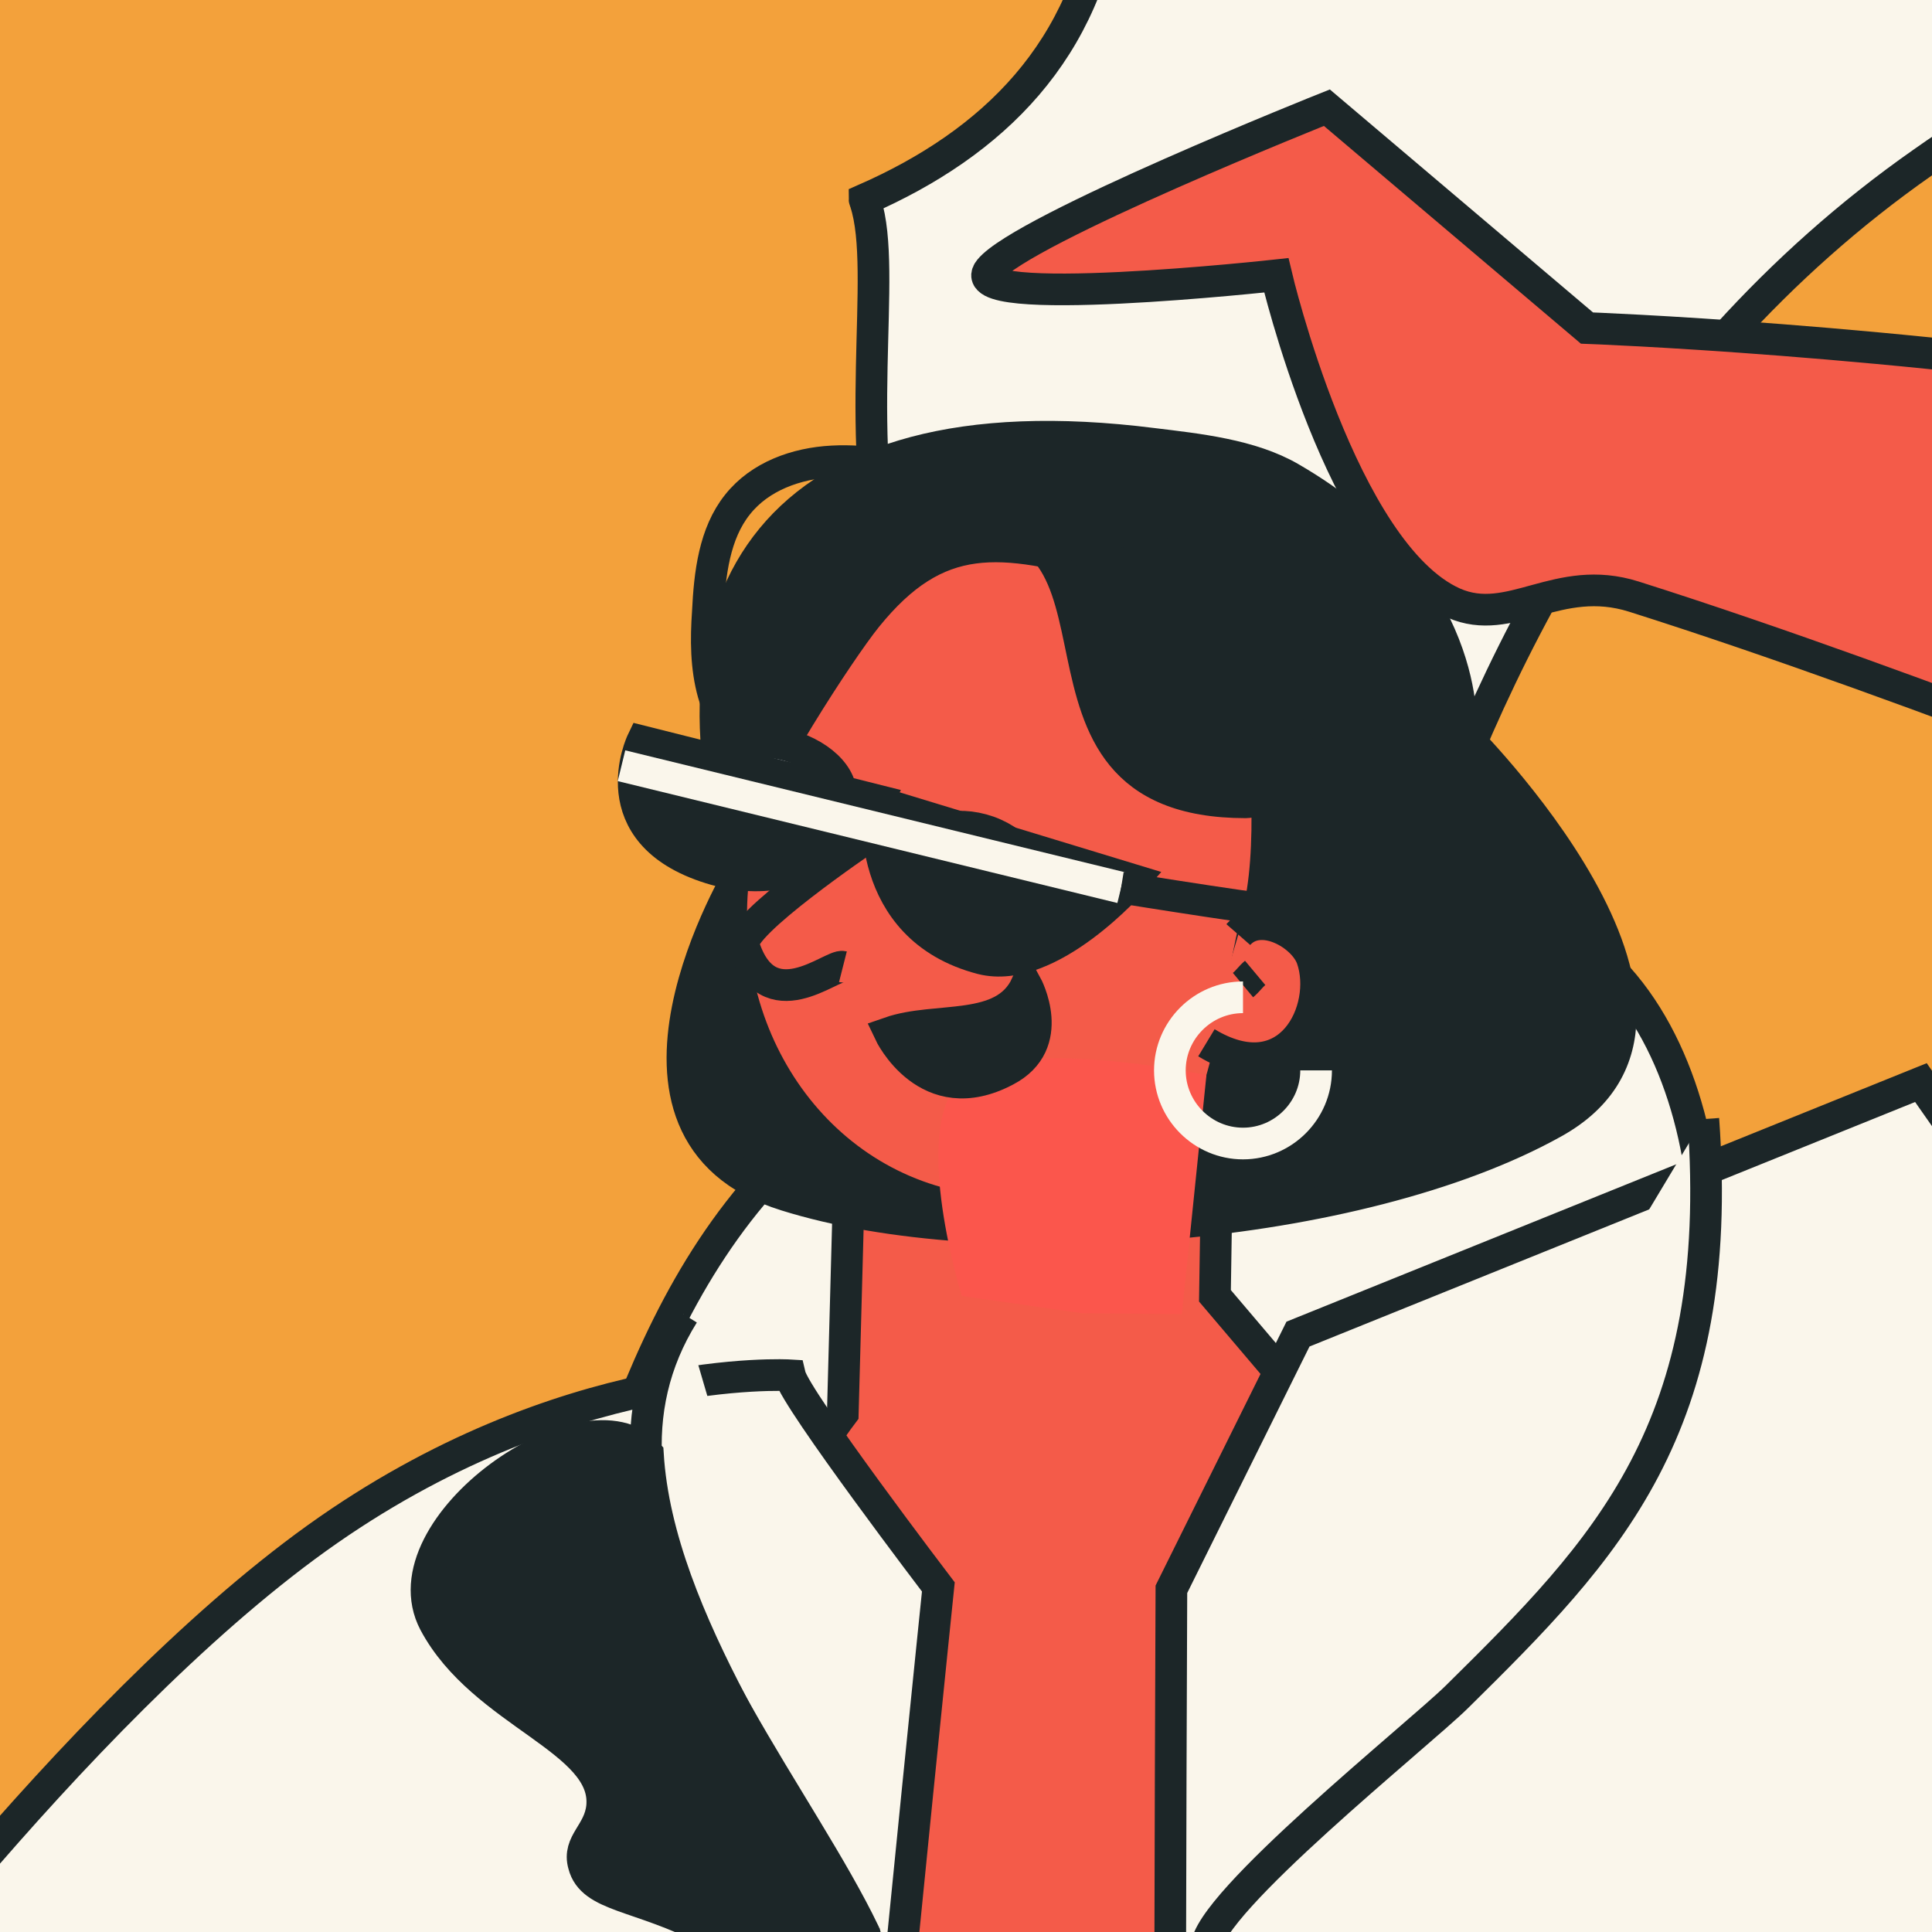 <svg width="61" height="61" viewBox="0 0 61 61" fill="none" xmlns="http://www.w3.org/2000/svg">
<rect x="0" y="0" width="61" height="61" fill="#333333" stroke="none"/>
<g id="haiden" clipPath="url(#clip0)">
<rect width="60.023" height="60.023" transform="translate(0 0.707)" fill="white"/>
<path id="Vector" fillRule="evenodd" clipRule="evenodd" d="M18.577 137.459C2.151 115.675 20.353 92.493 37.041 77.437C74.697 27.754 -7.693 83.64 -33.03 66.982C-73.278 33.549 10.888 -14.008 20.441 -17.823C52.971 -30.812 90.686 -39.753 110.315 -7.98C110.344 -7.922 110.373 -7.863 110.402 -7.805C119.868 11.561 85.356 17.823 97.035 31.831C106.5 43.189 135.711 25.569 135.711 52.042C139.555 78.864 41.409 149.545 18.577 137.459Z" fill="#F3A13B"/>
<path id="Vector_2" fillRule="evenodd" clipRule="evenodd" d="M67.449 -29.649C65.727 -26.994 63.51 -24.718 60.562 -23.025C55.135 -20.137 49.386 -19.816 43.288 -20.458C40.574 -20.924 37.773 -21.8 35.468 -23.288C30.39 -21.625 25.342 -19.757 20.411 -17.802C19.973 -15.381 19.71 -13.163 19.652 -11.354C19.623 -10.741 19.623 -10.07 19.623 -9.399C23.095 -9.166 26.655 -8.495 29.865 -8.349C32.433 -8.349 35.292 -6.102 34.971 -3.243C34.359 1.601 31.353 4.519 27.297 6.299C27.297 6.328 27.326 6.357 27.326 6.386C28.785 10.821 22.453 27.511 44.455 28.795C46.819 21.471 51.371 11.667 60.708 5.131C61.817 4.344 62.926 3.672 64.035 3.06C62.839 -5.023 67.653 -13.455 76.816 -13.455C81.922 -13.455 87.058 -10.245 91.523 -13.134C94.674 -15.03 97.534 -17.452 100.423 -19.699C91.114 -27.402 79.705 -30.057 67.449 -29.649Z" fill="#FAF6EB" stroke="#1C2628" strokeWidth="0.82" strokeLinecap="round" strokeLinejoin="round"/>
<g id="Vector_3">
<path fillRule="evenodd" clipRule="evenodd" d="M16.16 55.343C19.037 48.198 19.937 40.159 26.417 35.146C31.414 31.285 40.77 27.366 47.279 28.663C53.962 29.988 55.124 40.159 52.712 45.201C51.085 48.544 47.918 50.589 44.809 52.433" fill="#FAF6EB"/>
<path d="M16.16 55.343C19.037 48.198 19.937 40.159 26.417 35.146C31.414 31.285 40.77 27.366 47.279 28.663C53.962 29.988 55.124 40.159 52.712 45.201C51.085 48.544 47.918 50.589 44.809 52.433" stroke="#1C2628" strokeWidth="0.82" strokeLinecap="round" strokeLinejoin="round"/>
</g>
<path id="Vector_4" fillRule="evenodd" clipRule="evenodd" d="M38.476 33.402L38.36 40.913L40.246 43.134C40.246 43.134 53.707 90.623 50.748 92.376C49.094 93.37 22.23 99.565 19.648 98.747C17.211 97.958 26.494 50.177 25.276 49.885C23.042 49.3 26.61 44.624 26.61 44.624L26.843 36.003L26.64 32.642L38.476 33.402Z" fill="#F45B49" stroke="#1C2628" strokeWidth="0.82" strokeLinecap="round" strokeLinejoin="round"/>
<path id="Vector_5" fillRule="evenodd" clipRule="evenodd" d="M23.422 27.484C20.773 19.025 24.266 12.478 36.404 14.013C37.83 14.187 39.489 14.361 40.741 15.085C46.504 18.417 46.126 23.11 46.126 23.11C46.126 23.11 55.178 32.061 49.037 35.451C42.895 38.869 31.194 39.738 24.819 37.739C18.386 35.741 23.422 27.484 23.422 27.484Z" fill="#1C2628" stroke="#1C2628" strokeWidth="0.82" strokeLinecap="round" strokeLinejoin="round"/>
<path id="Vector_6" fillRule="evenodd" clipRule="evenodd" d="M39.706 28.899C40.225 27.045 40.024 23.306 39.591 21.625C38.755 18.553 38.178 18.756 35.063 17.916C31.573 16.959 29.611 16.699 27.362 19.481C26.496 20.553 23.872 24.61 23.468 26.088C22.026 31.305 24.795 36.637 29.611 37.97C32.697 38.811 35.236 38.55 37.485 36.376C38.755 35.101 39.187 30.783 39.706 28.899Z" fill="#F45B49" stroke="#1C2628" strokeWidth="0.82" strokeLinecap="round" strokeLinejoin="round"/>
<path id="Vector_7" fillRule="evenodd" clipRule="evenodd" d="M32.66 28.317C32.887 27.548 32.233 26.626 31.208 26.257C30.155 25.888 29.13 26.195 28.902 26.964C28.675 27.733 29.329 28.655 30.354 29.024C31.379 29.393 32.403 29.085 32.66 28.317Z" fill="#FAFCFF" stroke="#1C2628" strokeWidth="0.82" strokeLinecap="round" strokeLinejoin="round"/>
<path id="Vector_8" fillRule="evenodd" clipRule="evenodd" d="M26.499 25.345C26.749 24.671 26.029 23.863 24.902 23.54C23.744 23.216 22.616 23.512 22.366 24.159C22.115 24.833 22.835 25.641 23.963 25.965C25.09 26.288 26.217 26.018 26.499 25.345Z" fill="#FAFCFF" stroke="#1C2628" strokeWidth="0.82" strokeLinecap="round" strokeLinejoin="round"/>
<path id="Vector_9" fillRule="evenodd" clipRule="evenodd" d="M37.316 41.492L38.091 33.948C38.091 33.948 31.771 32.6 30.28 34.178C28.759 35.755 30.369 40.918 30.369 40.918L34.156 41.463" fill="#FB564C"/>
<g id="Vector_10">
<path fillRule="evenodd" clipRule="evenodd" d="M39.098 29.508C39.789 28.716 41.17 29.508 41.429 30.273C41.976 31.858 40.71 34.509 38.091 32.924" fill="#F45B49"/>
<path d="M39.098 29.508C39.789 28.716 41.17 29.508 41.429 30.273C41.976 31.858 40.71 34.509 38.091 32.924" stroke="#1C2628" strokeWidth="0.82" strokeLinecap="round" strokeLinejoin="round"/>
</g>
<path id="Vector_11" fillRule="evenodd" clipRule="evenodd" d="M29.474 28.586C30.06 28.911 30.744 28.852 31.037 28.438C31.331 28.025 31.102 27.404 30.549 27.079C29.963 26.754 29.279 26.814 28.986 27.227C28.692 27.67 28.92 28.261 29.474 28.586Z" fill="#1C2628" stroke="#1C2628" strokeWidth="0.82" strokeLinecap="round" strokeLinejoin="round"/>
<path id="Vector_12" fillRule="evenodd" clipRule="evenodd" d="M24.447 25.612C24.816 25.166 24.693 24.404 23.277 24.194C22.754 24.115 22.815 24.325 22.446 24.772C22.077 25.218 22.569 25.744 23 25.98C23.462 26.243 24.108 26.059 24.447 25.612Z" fill="#1C2628" stroke="#1C2628" strokeWidth="0.82" strokeLinecap="round" strokeLinejoin="round"/>
<path id="Vector_13" d="M39.63 30.718C39.477 30.846 39.4 30.975 39.246 31.103" stroke="#1C2628" strokeWidth="0.82" strokeLinecap="round" strokeLinejoin="round"/>
<path id="Vector_14" fillRule="evenodd" clipRule="evenodd" d="M32.407 31.103C31.692 32.635 29.579 32.084 28.087 32.605C28.087 32.605 29.268 35.117 31.755 33.799C33.401 32.941 32.407 31.103 32.407 31.103Z" fill="#1C2628" stroke="#1C2628" strokeWidth="0.82" strokeLinecap="round" strokeLinejoin="round"/>
<path id="Vector_15" fillRule="evenodd" clipRule="evenodd" d="M27.724 25.332L35.783 27.785C35.783 27.785 33.155 30.816 30.994 30.267C27.228 29.286 27.724 25.332 27.724 25.332Z" fill="#1C2628" stroke="#1C2628" strokeWidth="0.82" strokeLinecap="round" strokeLinejoin="round"/>
<path id="Vector_16" fillRule="evenodd" clipRule="evenodd" d="M20.276 23.408L27.703 25.273C27.703 25.273 25.974 28.518 22.43 27.409C18.887 26.301 20.276 23.408 20.276 23.408Z" fill="#1C2628" stroke="#1C2628" strokeWidth="0.82" strokeLinecap="round" strokeLinejoin="round"/>
<g id="Vector_17">
<path fillRule="evenodd" clipRule="evenodd" d="M27.318 26.486C27.318 26.486 23.273 29.227 23.478 29.846C24.24 32.263 26.263 30.435 26.614 30.524" fill="#F45B49"/>
<path d="M27.318 26.486C27.318 26.486 23.273 29.227 23.478 29.846C24.24 32.263 26.263 30.435 26.614 30.524" stroke="#1C2628" strokeWidth="0.82" strokeLinecap="round" strokeLinejoin="round"/>
</g>
<path id="Vector_18" fillRule="evenodd" clipRule="evenodd" d="M92.818 21.906C89.191 11.762 50.106 10.358 50.106 10.358L41.894 3.4C41.894 3.4 32.29 7.23 31.245 8.516C30.172 9.803 40.298 8.692 40.298 8.692C40.298 8.692 42.359 17.463 45.899 19.041C47.698 19.831 49.177 18.076 51.586 18.837C60.552 21.673 72.71 26.613 72.71 26.613L49.816 45.763L65.34 56.112C65.34 56.112 96.445 32.051 92.818 21.906Z" fill="#F45B49" stroke="#1C2628" strokeWidth="0.82" strokeLinecap="round" strokeLinejoin="round"/>
<path id="Vector_19" fillRule="evenodd" clipRule="evenodd" d="M61.35 63.229C61.35 63.229 63.947 86.35 66.311 97.21C66.398 97.648 66.486 98.057 66.603 98.436C56.244 95.75 47.636 94.933 37.131 96.947C36.81 87.109 36.985 50.179 36.985 50.179L40.982 42.122L60.65 34.181C60.65 34.181 68.354 45.333 73.489 51.405C73.373 51.493 73.285 51.61 73.168 51.697C68.062 56.427 61.35 63.229 61.35 63.229Z" fill="#FAF6EB" stroke="#1C2628" strokeWidth="0.82" strokeLinecap="round" strokeLinejoin="round"/>
<path id="Vector_20" fillRule="evenodd" clipRule="evenodd" d="M25.579 95.131C25.667 96.961 25.812 98.617 25.9 100.36C25.114 100.505 24.269 100.592 23.396 100.621C19.844 100.796 16.961 100.767 14.603 100.65C6.247 100.186 4.5 98.385 4.5 98.385L8.081 84.325L9.741 77.847L7.586 78.631L-6.156 65.704C-6.156 65.704 2.229 54.143 10.003 48.565C17.777 42.988 24.939 43.423 24.939 43.423C25.114 44.179 29.627 50.105 29.627 50.105C29.627 50.105 25.376 91.268 25.579 95.131Z" fill="#FAF6EB" stroke="#1C2628" strokeWidth="0.82" strokeLinecap="round" strokeLinejoin="round"/>
<g id="Vector_21">
<path fillRule="evenodd" clipRule="evenodd" d="M53.78 35.335C54.493 45.103 50.719 48.916 45.995 53.58C44.806 54.753 38.091 60.121 38.091 61.499" fill="#FAF6EB"/>
<path d="M53.78 35.335C54.493 45.103 50.719 48.916 45.995 53.58C44.806 54.753 38.091 60.121 38.091 61.499" stroke="#1C2628" strokeWidth="0.82" strokeLinecap="round" strokeLinejoin="round"/>
</g>
<g id="Vector_22">
<path fillRule="evenodd" clipRule="evenodd" d="M27.287 61L27.318 61.114C27.318 61.086 27.287 61.057 27.287 61.029C25.333 56.961 20.783 51.432 20.416 46.276C20.294 44.614 20.63 43.01 21.577 41.492" fill="#FAF6EB"/>
<path d="M27.287 61L27.318 61.114C27.318 61.086 27.287 61.057 27.287 61.029C25.333 56.961 20.783 51.432 20.416 46.276C20.294 44.614 20.63 43.01 21.577 41.492" stroke="#1C2628" strokeWidth="0.82" strokeLinecap="round" strokeLinejoin="round"/>
</g>
<g id="Vector_23">
<path fillRule="evenodd" clipRule="evenodd" d="M30.011 16.518C36.759 15.829 31.284 25.332 39.334 25.332C39.571 25.332 42.353 24.882 42.323 24.582C42.294 24.223 41.613 24.252 41.376 24.013C40.755 23.383 40.577 22.694 40.429 21.854C40.222 20.835 41.11 18.706 40.252 17.927C38.861 16.638 35.96 17.837 34.362 17.987" fill="#1C2628"/>
<path d="M30.011 16.518C36.759 15.829 31.284 25.332 39.334 25.332C39.571 25.332 42.353 24.882 42.323 24.582C42.294 24.223 41.613 24.252 41.376 24.013C40.755 23.383 40.577 22.694 40.429 21.854C40.222 20.835 41.11 18.706 40.252 17.927C38.861 16.638 35.96 17.837 34.362 17.987" stroke="#1C2628" strokeWidth="0.82" strokeLinecap="round" strokeLinejoin="round"/>
</g>
<path id="Vector_24" fillRule="evenodd" clipRule="evenodd" d="M26.933 60.913C26.76 61.989 26.384 62.833 25.805 63.007C25.054 63.24 24.678 62.135 22.364 60.942C20.166 59.808 18.692 59.895 18.431 58.877C18.229 58.179 18.923 57.889 19.01 57.045C19.212 54.922 15.25 54.108 13.717 51.229C12.127 48.204 18.547 43.755 20.456 45.907C20.774 51.171 25.111 56.783 26.933 60.913Z" fill="#1C2628" stroke="#1C2628" strokeWidth="0.82" strokeLinecap="round" strokeLinejoin="round"/>
<path id="Vector_25" d="M41.554 33.796C41.554 35.066 40.515 36.105 39.246 36.105C37.976 36.105 36.937 35.066 36.937 33.796C36.937 32.527 37.976 31.488 39.246 31.488" stroke="#FAF6EB" strokeWidth="0.82" strokeLinecap="round" strokeLinejoin="round"/>
<path id="Vector_26" d="M29.627 15.011C28.511 14.745 27.396 14.508 26.281 14.568C25.137 14.627 23.992 15.041 23.288 15.928C22.554 16.844 22.407 18.116 22.349 19.328C22.29 20.185 22.29 21.072 22.525 21.9C22.759 22.728 23.346 23.497 24.139 23.793" stroke="#1C2628" strokeWidth="0.82" strokeLinecap="round" strokeLinejoin="round"/>
<path id="Vector_27" d="M19.623 24.177L35.398 28.025" stroke="#FAF6EB" strokeWidth="0.82" strokeLinecap="round" strokeLinejoin="round"/>
<path id="Vector_28" d="M40.783 28.781C40.899 28.914 35.398 28.025 35.398 28.025" stroke="#1C2628" strokeWidth="0.82" strokeLinecap="round" strokeLinejoin="round"/>
</g>
<defs>
<clipPath id="clip0">
<rect width="60.023" height="60.023" fill="white" transform="translate(0 0.707)"/>
</clipPath>
</defs>
</svg>
